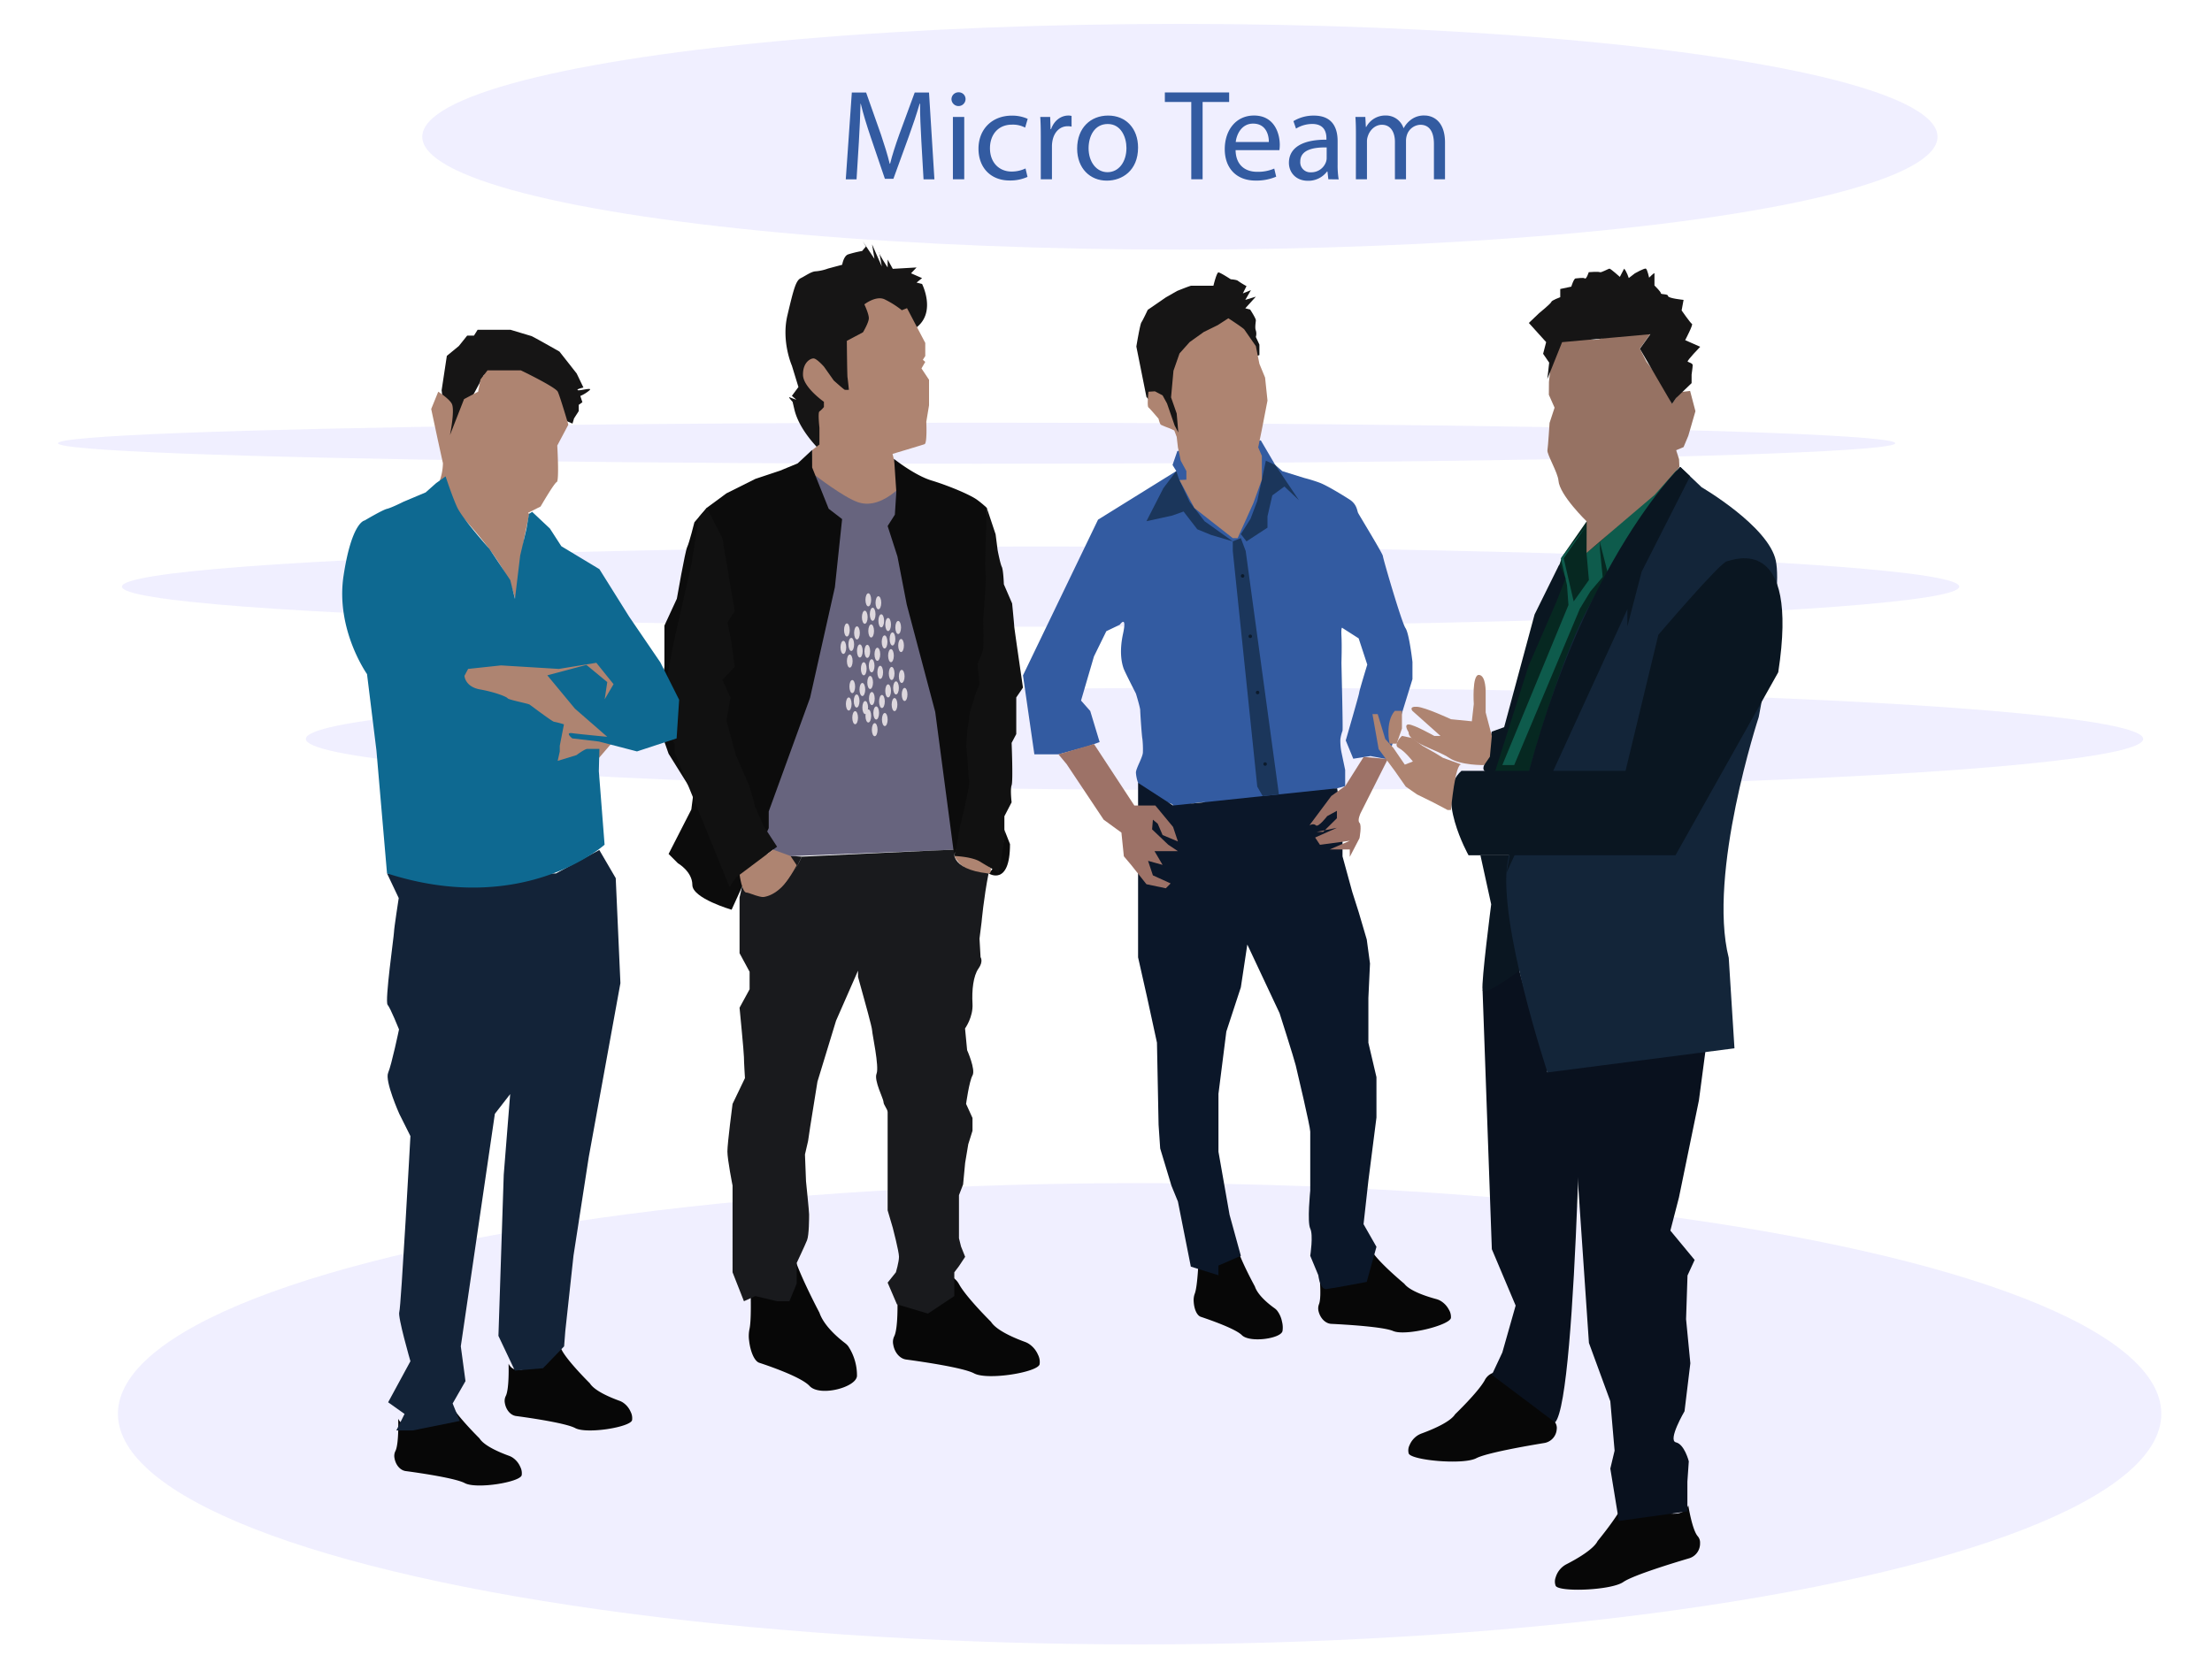 <svg id="Layer_1" data-name="Layer 1" xmlns="http://www.w3.org/2000/svg" viewBox="0 0 1137.68 859.71"><defs><style>.cls-1{fill:#6c63ff;opacity:0.1;isolation:isolate;}.cls-2{fill:#070707;}.cls-3{fill:#161515;}.cls-4{fill:#335ba1;}.cls-5{fill:#0b1729;}.cls-6{fill:#1b365b;}.cls-7{fill:#0c1b2d;}.cls-8{fill:#9d7267;}.cls-9{fill:#ae8471;}.cls-10{fill:#062821;}.cls-11{fill:#0e5b4c;}.cls-12{fill:#0a1621;}.cls-13{fill:#967263;}.cls-14{fill:#09111e;}.cls-15{fill:#132539;}.cls-16{fill:#191a1d;}.cls-17{fill:#67647e;}.cls-18{fill:#0c0c0c;}.cls-19{fill:#111;}.cls-20{fill:#ddd7dd;}.cls-21{fill:#132338;}.cls-22{fill:#0e6991;}</style></defs><title>about-us</title><ellipse class="cls-1" cx="586.13" cy="727.3" rx="525.48" ry="118.65"/><ellipse class="cls-1" cx="535.2" cy="301.78" rx="472.49" ry="20.64"/><ellipse class="cls-1" cx="502.3" cy="228.01" rx="472.49" ry="10.56"/><ellipse class="cls-1" cx="629.8" cy="380.14" rx="472.49" ry="26.3"/><ellipse class="cls-1" cx="606.85" cy="70.35" rx="389.66" ry="58.06"/><path class="cls-2" d="M614.47,665.57h0c1.56-3.93,2-18.45,2-18.45,2.45,9.54,11.77-1,11.77-1,.81-7.54,2.7-9.22,4.4-9s2.93,2.07,3.69,4.83c2,6.92,9.07,19.83,9.07,19.83,1.52,4.62,7.21,9.16,10.23,11.3a6.56,6.56,0,0,1,1.17,1.09,13.51,13.51,0,0,1,2.57,5.76,12,12,0,0,1,.25,4.8c-.79,3.93-16.85,6.19-20.9,2.13-3.18-3.21-15.81-7.66-21.06-9.42-2-.61-3.51-3.87-3.72-7.92A9.56,9.56,0,0,1,614.47,665.57Z"/><path class="cls-2" d="M678.2,674.7c.94,3.64,3.65,6.25,6.59,6.35,7.81.38,26.67,1.51,31.74,3.68,6.45,2.76,29.19-3,29.72-6.77a7.3,7.3,0,0,0-1.11-4.31,11.27,11.27,0,0,0-4.59-4.64,9.32,9.32,0,0,0-1.85-.72c-4.66-1.25-13.55-4.06-16.46-7.91,0,0-12.16-10.1-16.1-15.93a7,7,0,0,0-6.07-3.54c-2.46.2-4.93,2.17-4.93,9.21,0,0-11.77,11.72-16.77,3.61,0,0,1.6,13.31,0,17.24h0A6,6,0,0,0,678.2,674.7Z"/><path class="cls-3" d="M589.64,204.22l-5.19-25.94s1.87-11.41,2.6-12.45,3.26-6.43,3.26-6.43L599.6,153l5.81-3.32s6.64-2.69,7.26-2.69h11.42s1.65-6.85,2.59-6.85,6.33,3.53,6.33,3.53,3.11.2,3.73.83a43.77,43.77,0,0,0,4.36,2.69l-1.87,3.74,4.15-1.66-2.9,5,5.43-1.66-5.43,6,2.49.62s3,4.56,2.94,5.6-.59,3.94,0,5.19a5.87,5.87,0,0,1,0,3.32l1.83,3.94v5.4s-6.25,2.69-15.38-2.91-19.61,1.45-19.61,1.45L607.46,225Z"/><path class="cls-4" d="M605,242.34l-40.26,25-38.6,80.1L532,388.07H544.4L559.34,384l6.23-2.25-4.84-16L556,360.4l6.64-22.69,6.37-13,6.92-3.32s3.87-5.53,1.66,4.7-.28,16.05.27,17.71,6.37,13,6.37,13,2.21,7.2,2.21,8.58.83,13.56,1.11,14.66a48.38,48.38,0,0,1,.27,6.92c0,2.49-3.59,8.3-3.59,10.51a19.34,19.34,0,0,0,1.1,5.26l6.34,9.62s11.09-.19,11.65,2,13.83-2.8,17.43-1.41,6.08,1.11,8.3,1.38,12.17-1.93,12.17-1.93l23.79.27s6.37-4.7,12.45-5.26a90.62,90.62,0,0,0,14.39-3v-8.3L689.94,387a30.68,30.68,0,0,1-.56-6.64,19.8,19.8,0,0,1,1.11-4.43c.28-.83-.55-33.47-.55-34.86s.27-8.3,0-13.83.55-4.15.55-4.15l8.3,5.31,4.43,13.5s-4.15,13.56-4.15,14.39-6.92,24.62-6.92,24.62l3.87,9.41,8.86-1.38,8.85,1.66,12.73-41.23v-8.85s-1.66-14.66-3.6-17.43-11.62-36-11.62-37.08-12.17-21-12.73-22.13-.55-4.43-4.42-6.92-11.62-7.19-15.22-8.57a79.56,79.56,0,0,0-8-2.49l-11.34-3.52-3.6-3.12-7.47-12.73L605.55,232l-2.49,7.2Z"/><path class="cls-5" d="M612.47,651.6l14.21,4.45v-5l11.52-5-5.81-21.12-5.71-32.43V562.68l4.05-32,7.47-22.78,3.32-22,16.6,35.33s7.47,23.37,8.3,26.84,7.47,31.5,7.47,34.09v30.35s-1.66,16.17,0,19.52,0,14,0,14l4.15,10s.83,7.47,4.15,7.12,20.75-3.68,20.75-3.68l5-18.06-6.64-11.64,2.49-22.38,4.15-32.51V554.11l-4.15-17.68v-23l.83-17.76-1.66-12.33-4.15-14.09-3.32-10.44-5-18.26V422.1l-2.77-16.58-84.38,8.86-18-11.65v89.75l4.71,20.91,5,23,.83,42.24.83,12.19L602.51,610l3.32,8.12Z"/><polygon class="cls-6" points="598.36 251.11 589.64 268.13 602.92 265.22 608.73 263.15 615.79 272.28 622.84 275.18 634.05 278.5 619.52 268.13 611.84 258.17 606.24 246.13 605 242.34 598.36 251.11"/><polygon class="cls-6" points="641.1 278.5 651.89 271.45 651.89 265.64 654.38 254.85 660.61 250.28 668.08 257.34 655.9 239.22 651.06 237 646.64 257.75 643.18 266.88 638.2 274.77 641.1 278.5"/><polygon class="cls-6" points="634.05 283.48 646.64 404.67 649.43 409.54 657.77 408.66 640.69 283.48 638.2 276.84 634.05 278.5 634.05 283.48"/><circle class="cls-7" cx="639.1" cy="296.28" r="0.9"/><circle class="cls-7" cx="643.04" cy="327.34" r="0.9"/><circle class="cls-7" cx="646.81" cy="356.25" r="0.9"/><circle class="cls-7" cx="650.68" cy="393.05" r="0.9"/><polygon class="cls-8" points="562.66 382.75 583.41 414.38 594.21 414.38 603.34 425.42 605.83 432.89 597.94 429.57 595.45 423.76 592.96 421.68 592.55 426.66 600.85 434.55 605.83 437.87 600.43 437.87 593.79 437.87 597.94 444.92 593.7 443.75 590.47 442.85 592.96 450.32 602.09 454.47 599.6 456.96 589.64 454.88 581.75 444.92 578.02 440.51 576.77 428.32 567.64 421.68 548.55 393.05 544.4 388.07 562.66 382.75"/><path class="cls-8" d="M673.47,424.59s2.08-1.25,3.32,0,5.81-4.73,5.81-4.73l5-2.74v3.82l-7.05,7h-3.32l10.37-2.08-11.2,5,2.49,3.74,15.35-2.08L683.85,437h10.37v3.81l5-9.62s1.25-6.64,0-7.89.56-5,.56-5l14-27.8-12.43-1.1-9.43,14.93-7.19,5.15Z"/><path class="cls-9" d="M636.54,276.84l8.09-18L649,246.73V234.51l-1.87-4.35L649,221l2.9-14.94-1.24-11.82-2.91-7.06-1.83-9.13s-5.36-7.68-5.91-8.51-8.24-5.81-8.24-5.81l-5.46,3.53-7.19,3.53L611.84,176l-5.18,5.81-3.12,8.92-1.24,13.69,2.9,8.3.83,9.76-1.26-2.39-.6-1.14-3.95-11.41-2.28-4.15L594,201.31l-3.32.21s-.83,7.47,0,8.09,5.19,5.81,5.19,5.81.62,2.7,1.24,3.11a46.72,46.72,0,0,0,4.36,1.77l2.49,1.14,1.24,3.32.63,5.4,1.45,6.84,2.9,5.34v4.42l-3.55.2,7.67,14.39,19.75,15.49Z"/><path class="cls-2" d="M874.38,793.87a7.9,7.9,0,0,1-5.47,7.74c-8.54,2.52-29.07,8.81-34,12.24-6.35,4.36-33.14,5.3-34.8,1.94a6.12,6.12,0,0,1,0-4.32,11.13,11.13,0,0,1,5.59-6.78c4.81-2.46,13.84-7.54,16-11.93,0,0,10.57-12.78,13.28-19.3a7.9,7.9,0,0,1,5.7-5c2.79-.5,6.07.65,8.07,7.21,0,0,16.35,7.64,19.57-1.29,0,0,2,12.83,4.93,16h0A5,5,0,0,1,874.38,793.87Z"/><polygon class="cls-10" points="766.95 397.35 803.43 286.36 816.04 268.23 853.57 261.04 793.5 397.35 766.95 397.35"/><path class="cls-2" d="M800.65,735.32a7.68,7.68,0,0,1-6.25,7c-8.75,1.43-29.8,5.08-35.12,7.85-6.76,3.53-33.47,1.08-34.76-2.46a6.06,6.06,0,0,1,.46-4.29,10.94,10.94,0,0,1,4.31-5.09,11.37,11.37,0,0,1,2-.94c5-1.84,14.54-5.74,17.1-9.84,0,0,11.85-11.36,15.23-17.49a7.71,7.71,0,0,1,6.19-4.23c2.82-.14,6,1.42,7.25,8.19,0,0,15.44,9.65,19.58,1.19,0,0,.64,13,3.21,16.56h0A5.05,5.05,0,0,1,800.65,735.32Z"/><polyline class="cls-11" points="826.75 294.11 822.84 278.82 863.76 240.22"/><polygon class="cls-11" points="822.84 278.82 815.98 284.45 817.21 298.39 809.38 309.39 804.24 287.19 815.5 271.05 802.77 287.19 805.95 301.08 806.69 311.26 772.68 393.58 778.79 393.58 812.56 313.14 817.94 304.29 824.3 296.79 822.84 282.31 822.84 278.82"/><path class="cls-12" d="M770,393.58l.51-1.62,15.63-49.33,14.44-33.24,4.59-11.78L802,290.35l-12.72,25.74-15.66,58-6.37,2.28-3.91,17.16s-2.66,5.41,5.78,2.95"/><path class="cls-13" d="M796.66,196.51l1.83-16.89s5-10.37,18.23-5.36c7.44,2.82,15.9-6.16,16.88-6.16s8.32-1.08,9.3,0,5.87,3.75,5.87,3.75l-5.38,7.51,3.42,6.7,7.83,10.45,5.26,11.2,4.22-6,5.14-.61L872,211.53l-3.67,12.67L865.9,230l-3.8,1.61,1.47,4.62.19,4L851,254.6l-22.67,19.29L816,284.45l.07-16.22s-14-13.55-14.52-21c-.29-4-6-13.58-5.67-15.59s1.1-14.08,1.1-14.08l2.57-7.84-2.94-6.64Z"/><path class="cls-3" d="M795.83,195l.95-8.45L793.66,182l1.56-6-8.9-9.86,5.23-5s6.14-5,6.33-5.83,4.59-2.42,4.59-2.42v-4.22l5.68-1.21s1.29-4.22,2.21-4.22,4-.6,4.77,0,2-3.22,2-3.22,5-.4,5.68,0,4.41-1.81,5-1.81,5.32,4.23,5.32,4.23l2.2-4.23c1.29,1.41,2.39,4.83,2.39,4.83l3.12-2.41s4.95-2.82,5.69-2.42,1.65,4.63,1.65,4.63,2.75-2.82,2.75-2.21v6.23s3.3,3.22,3.3,4,3.67.2,3.67,1.41,8,2,8,2l-1,5.43s4.58,6.6,5.32,6.92-3.49,8.36-3.49,8.36l7.71,3.42s-7,7.24-6.42,7.64,2.57.81,2.57,1.81-.56,4.83-.56,4.83v4.42l-8,7.69-2.08,3-16.51-28.35,5.38-7.51-45.39,4.09Z"/><path class="cls-14" d="M799.81,731.76C811.58,719.26,814,509.91,814,509.91L795.92,551.7l-14.77-53.33-18.64,10.85,4.78,133.42,12.24,29-6.85,24.13-5.39,11.51Z"/><path class="cls-12" d="M782.74,498.37s-19.5,14.87-20.23,10.85,4.44-44,4.44-44L761.42,440h15.06Z"/><path class="cls-14" d="M832.62,782.43l-4.4-26.93,2.2-9.22-2.2-25.43-11-30-6.31-92.48-5.13-43.57-15.72-6V488.48h94l-10.27,77.59-10.28,50-4.4,17,12.48,15.09-3.67,8-.74,22.47,2.2,22.69L866.39,726s-8.81,15-4.41,16,6.61,9.77,6.61,9.77l-.73,10.48v15.28Z"/><path class="cls-15" d="M795.92,551.7s-25.69-77.43-20.55-108,23.49-93.3,37.44-123.06,51.38-80.43,51.38-80.43l11,10.45s34.49,20.11,38.16,37.81-8.8,80.43-8.8,80.43-26.43,80.43-15.42,123.86l2.94,46.53Z"/><path class="cls-12" d="M774.8,449.06,837,313.41v8.85l7.34-28.15L869.27,245l-5.08-4.82S801.06,300.81,774.8,449.06Z"/><path class="cls-12" d="M914.59,345.85,861.74,440H755.31s-17.62-31.37-3.67-43.44h84.41l16.88-70s31.56-37,35.23-37.81S925.6,274.27,914.59,345.85Z"/><path class="cls-9" d="M751.64,393.3l-9.55-3.48-3.91-2.41-6.61-3.76-5.38-4-5.14-1.07s-4.89,4.56-1.71,6.17,7.34,7,7.34,7l-4.16,1.6-5.87-8.57-4.16-4.56-3.92-12.87h-2.69l3.18,18,8.32,11.26,5.63,8.05,5.75,4,8.69,4.29,7.09,3.75h1.72S748.46,392.23,751.64,393.3Z"/><path class="cls-9" d="M717.38,365.69h3.67v9.12l-2.72,7.76h-3.65S712.24,371.59,717.38,365.69Z"/><path class="cls-9" d="M724.48,376.68s-2.69-4,0-4,13.21,5.9,13.21,5.9h3.18l-14.43-12.87s-2-2.36,2.32-2.12,17.5,6.41,17.5,6.41L757,371.06l1-8.86s-1-15.28,2.69-15,3.42,9.12,3.42,9.12v10.18l3.17,12.07-1,10.72-2.94,4.29s-12.21.27-18.09-3.75S724.23,382,724.48,376.68Z"/><path class="cls-4" d="M473.87,72.6c-.33-6.22-.73-13.71-.66-19.28H473c-1.53,5.24-3.38,10.8-5.63,17L459.49,92h-4.37l-7.23-21.27c-2.12-6.29-3.91-12.06-5.17-17.36h-.13c-.13,5.57-.46,13.06-.86,19.75l-1.19,19.15H435l3.11-44.66h7.36l7.62,21.6c1.85,5.5,3.38,10.4,4.5,15h.2c1.13-4.5,2.72-9.41,4.71-15l7.95-21.6h7.36l2.78,44.66H475Z"/><path class="cls-4" d="M496.6,51.13a3.62,3.62,0,0,1-7.23,0A3.56,3.56,0,0,1,493,47.49,3.46,3.46,0,0,1,496.6,51.13Zm-6.5,41.09V60.15h5.83V92.22Z"/><path class="cls-4" d="M528.47,91a21.55,21.55,0,0,1-9.21,1.85c-9.68,0-16-6.56-16-16.37s6.76-17,17.23-17a19.57,19.57,0,0,1,8.08,1.66l-1.32,4.51a13.46,13.46,0,0,0-6.76-1.53c-7.36,0-11.33,5.44-11.33,12.13,0,7.42,4.77,12,11.13,12a16.59,16.59,0,0,0,7.16-1.59Z"/><path class="cls-4" d="M535.3,70.15c0-3.77-.07-7-.27-10h5.1l.2,6.29h.27c1.46-4.31,5-7,8.88-7a6,6,0,0,1,1.65.2v5.5a8.27,8.27,0,0,0-2-.2c-4.11,0-7,3.11-7.82,7.49a15.53,15.53,0,0,0-.27,2.71v17.1H535.3Z"/><path class="cls-4" d="M585.33,75.92c0,11.86-8.22,17-16,17C560.68,93,554,86.59,554,76.45c0-10.74,7-17,15.91-17C579.1,59.42,585.33,66.11,585.33,75.92Zm-25.45.33c0,7,4,12.33,9.74,12.33s9.74-5.24,9.74-12.46c0-5.44-2.71-12.33-9.61-12.33S559.88,70.15,559.88,76.25Z"/><path class="cls-4" d="M612.7,52.46H599.11v-4.9h33.07v4.9H618.53V92.22H612.7Z"/><path class="cls-4" d="M635.49,77.24c.13,7.89,5.17,11.14,11,11.14a21,21,0,0,0,8.88-1.66l1,4.17a26,26,0,0,1-10.67,2c-9.88,0-15.78-6.49-15.78-16.17s5.7-17.29,15.05-17.29c10.47,0,13.25,9.21,13.25,15.11a21,21,0,0,1-.2,2.71Zm17.1-4.17c.06-3.71-1.53-9.48-8.09-9.48-5.89,0-8.48,5.44-8.94,9.48Z"/><path class="cls-4" d="M683.2,92.22l-.46-4h-.2A12,12,0,0,1,672.73,93c-6.49,0-9.81-4.57-9.81-9.21,0-7.76,6.9-12,19.29-11.93v-.66c0-2.65-.73-7.43-7.29-7.43a16,16,0,0,0-8.35,2.39l-1.33-3.84a19.86,19.86,0,0,1,10.54-2.85c9.81,0,12.19,6.69,12.19,13.12v12a46,46,0,0,0,.53,7.69Zm-.86-16.37c-6.36-.13-13.58,1-13.58,7.23a5.16,5.16,0,0,0,5.5,5.56A8,8,0,0,0,682,83.27a6,6,0,0,0,.33-1.85Z"/><path class="cls-4" d="M697.38,68.83c0-3.32-.06-6-.26-8.68h5.1l.27,5.17h.19a11.07,11.07,0,0,1,10.08-5.9,9.49,9.49,0,0,1,9.08,6.43H722a13.08,13.08,0,0,1,3.58-4.18,10.92,10.92,0,0,1,7.09-2.25c4.24,0,10.53,2.78,10.53,13.91V92.22h-5.7V74.06c0-6.16-2.25-9.87-7-9.87a7.56,7.56,0,0,0-6.9,5.3,9.82,9.82,0,0,0-.46,2.92V92.22h-5.7V73c0-5.1-2.25-8.81-6.69-8.81-3.65,0-6.3,2.91-7.22,5.83a7.86,7.86,0,0,0-.47,2.85V92.22h-5.7Z"/><polygon class="cls-16" points="380.41 461.59 385.58 438.8 412.42 440.7 398.13 469.88 380.41 461.59"/><path class="cls-3" d="M424.44,234.2S411.36,223,408.52,210.43l-.88-3.72s-2.66-2.83-1.42-2.3,3.37,1.24,3.37,1.24l-2.31-2,3.37-4.55-3.37-11s-5.49-12.4-2.3-25.86,4.32-17.89,6.85-19.13,5.55-3.54,7.85-3.54a24.42,24.42,0,0,0,6.2-1.42l7.27-1.95s.7-4.43,3-5.31a54.75,54.75,0,0,1,7.26-1.77l1.94-2.31-1.59-2.65,6,9-1.24-7.44,5,11.34s-1.42-8.33-1.42-7.27,4.43,7.8,4.43,7.8v-4.08l2.65,4.79,12.23-.71-2.84,3,5.67,2.48-2.83,2.3,2.83.71s7.26,14.27-2.66,22.19l-13.4,12.52-5.31-6.42s3.13,4.41,3.66,4.41-10.35-9.48-11.3-9.14,11.3,50.78,11.3,51.49-26.24-4.78-26.24-4.78l-18.4-20.67s28.51,24.92,28.51,26.51S424.44,234.2,424.44,234.2Z"/><path class="cls-9" d="M416.6,251.74l1.13-20.23,3.72-2.83V220s-.88-7.79,0-8.33a13.34,13.34,0,0,0,2.31-2.3v-2.66S413.13,199.27,413,192.9s3.72-8.51,5.4-8.51,5.41,4.26,5.41,4.26l5,7.08s5.13,4.61,5.67,4.78a8.07,8.07,0,0,0,2.12,0s-.53-5.31-.71-6.37-.35-18.78-.35-18.78l8.32-4.43s3-5,3-7.26-2.3-7.09-2.3-7.09,5.85-4.6,10.28-2.65a47.89,47.89,0,0,1,9,5.66l2.66-1.06,9.39,17.89v6.73l-1.24,1.95,1.24,1.07-1.95,3.36,3.89,5.85v13.11l-1.41,8.5s.53,11-.89,11.51-16.47,5-16.47,5l.8,3.29,6.61,14.46S437.15,273.17,416.6,251.74Z"/><path class="cls-17" d="M419.35,244.58s14.58,11.32,22,13.8c13.81,4.64,27-13.8,27-13.8l.93,27.62L480,317.37,490.8,437.11l-91.13,3.59L382.19,409,413,323Z"/><path class="cls-2" d="M459.41,691.72c.69,4.13,3.45,7.29,6.7,7.68,8.65,1.17,29.49,4.23,34.91,7.13,6.9,3.68,32.72-.56,33.67-4.69a8.07,8.07,0,0,0-.82-4.89,12.73,12.73,0,0,0-4.65-5.6,10.15,10.15,0,0,0-2-1c-5.07-1.84-14.67-5.8-17.53-10.36,0,0-12.55-12.39-16.37-19.24-1.47-2.74-3.87-4.43-6.4-4.51-2.76,0-5.69,1.94-6.36,9.76,0,0-14.2,11.89-19,2.41,0,0,.5,14.94-1.69,19.15h0A6.56,6.56,0,0,0,459.41,691.72Z"/><path class="cls-2" d="M385.28,689.7c.71,6,2.88,10.66,5.27,11.38,6.37,2.1,21.74,7.5,25.84,11.94,5.22,5.63,23.87.77,24.37-5.12a27.16,27.16,0,0,0-4.51-15.36,8.85,8.85,0,0,0-1.5-1.5c-3.79-2.88-11-9-13.3-15.75,0,0-9.76-18.43-12.89-28.48-1.2-4-3-6.56-4.89-6.8-2-.15-4.06,2.52-4.17,13.75,0,0-9.79,16.42-13.74,2.55,0,0,1.09,21.52-.3,27.48h0A17.45,17.45,0,0,0,385.28,689.7Z"/><path class="cls-18" d="M376.28,468s-20.19-5.85-20.19-12.76-7.44-11.16-7.44-11.16l-4.78-4.78,11.69-22.85,1.06-8.26-12.75-20.44-3.72-10.63V364.29L338,358.52s3.72-13.81,3.72-15.41V321.85L348.12,308s4.25-24.45,5.31-26.57,3.72-12.76,3.72-12.76l6.38-7.44,10.1-7.44,14.88-7.44,12.75-4.25,9-3.72,7.44-6.91v9l8.51,21.25,6.91,5.32-3.72,35.07-12.76,56.86-21.26,58.46V426Z"/><polygon class="cls-19" points="399.67 435.58 378.41 451.52 375.22 456.3 347.06 387.22 347.06 382.97 343.33 376.06 343.33 361.71 343.33 346.83 346.52 330.36 355.56 290.5 359.48 266 363.53 261.27 371.5 276.68 377.88 314.42 374.16 320.26 376.28 330.89 377.88 343.11 371.5 349.75 375.75 358.79 373.63 370.75 378.41 388.28 385.58 404.76 388.51 415.38 392.76 424.95 399.67 435.58"/><path class="cls-9" d="M380.41,450s1.19,9.21,3.58,9.21,10.1,5.31,15.68,0,10.09-14.09,10.09-14.09l-3.19-4.78-8.95-3.25Z"/><path class="cls-18" d="M490.8,440.36,481,366.23,466.36,311l-4.78-24.71-5.05-15.68,3.72-5.84L461,253,460,238.16l-.26-2.13s10.62,8.5,19.39,11.16,20.2,7.44,23.65,10.1a52.69,52.69,0,0,1,4.78,4s1,106.05,2.1,111.1S490.8,440.36,490.8,440.36Z"/><path class="cls-18" d="M508.47,449.35s11,6.95,11-15.1l-2.92-7.44S517.31,440.36,508.47,449.35Z"/><path class="cls-9" d="M490.8,440.36s4.45,10,17.67,9c1.29.58,1.17-2.75,1.17-2.75S497.71,437.17,490.8,440.36Z"/><path class="cls-16" d="M406,669.4h-6.37l-11.16-2.65-5.85,2.65-5.85-14.88V609.89s-2.65-13.29-2.65-17.54,2.65-24.45,2.65-24.45l6.38-13.28s-.53-8.37-.53-10.83-2.25-25.39-2.25-25.39l5.17-9.48v-9l-5.17-9.56V461.59l3.58-2.36s14.08,12.1,28.43-18.53c73.87-3.53,78.38-3.59,78.38-3.59s-3.18,10.07,17.67,12.24c-2.52,12.8-3.58,25-3.58,25l-1.07,8.51.54,9.56s1.59,2.13-1.07,5.85-3.48,11.16-3.07,18.07-3.84,12.75-3.84,12.75l1.07,11.16s4.48,10,2.77,13-3.3,14.64-3.3,14.64l3.3,7.25v6.57L498,588.63l-1.6,9.56-1.06,11.16-2.12,5.49V637l1.06,4.25,2.12,5.31-3.18,4.79-2.4,3.18v12.23l-13.55,9L461.31,671l-4.78-11.16,4.25-5.32s1.59-5.31,1.59-8-3.19-14.88-3.19-14.88l-2.65-9V572.15c0-1.59-2.13-3.72-2.13-5.31s-5-11-3.56-14.52-2.28-20.55-2.28-22.15-4.26-16.76-4.26-16.76l-3-10.87v-3.19L430,525.09l-9.57,31.36-3.72,23.14L415.61,587l-1.6,6.91.54,13.82s1.59,15.41,1.59,17,0,10.63-1.06,13.29-5.32,11.69-5.32,11.69v10.63Z"/><path class="cls-19" d="M490.8,440.36s9,.27,13.29,2.92,7.71,4.52,7.71,4.52l1.86,1.55,2.92-17.23V419.9l3.72-7.17s-.8-6.64,0-8.77,0-21.79,0-21.79l2.39-4.52V358.79l3.45-5.05s-4.51-30.82-4.51-31.62-1.07-11.69-1.07-11.69l-4.25-9.83s-.26-7.44-1.06-9-2.13-8.5-2.13-8.5l-1.06-8.24-4.52-13.55-.73,23.24s-.22,8.85.18,11-1.31,22.65-1.31,22.65.27,13.28,0,15.67-2.92,6.91-2.92,8,1.33,9.3.8,10.63-2.39,5.58-2.39,6.38-2.39,6.38-2.66,9.56-1.06,6.91-1.06,8.24-.8,6.91-.27,9.83.8,13.55,1.33,15.15-4,20.56-4,20.56a72.67,72.67,0,0,0-1.59,7.6C492.93,431.06,490.8,440.36,490.8,440.36Z"/><ellipse class="cls-20" cx="448.31" cy="342.51" rx="1.47" ry="3.37"/><ellipse class="cls-20" cx="451.25" cy="336.59" rx="1.47" ry="3.37"/><ellipse class="cls-20" cx="446.07" cy="335.08" rx="1.47" ry="3.37"/><ellipse class="cls-20" cx="444.25" cy="344.04" rx="1.47" ry="3.37"/><ellipse class="cls-20" cx="447.54" cy="351.09" rx="1.47" ry="3.37"/><ellipse class="cls-20" cx="452.72" cy="345.88" rx="1.47" ry="3.37"/><ellipse class="cls-20" cx="459.02" cy="328.71" rx="1.47" ry="3.37"/><ellipse class="cls-20" cx="461.96" cy="322.8" rx="1.47" ry="3.37"/><ellipse class="cls-20" cx="456.78" cy="321.28" rx="1.47" ry="3.37"/><ellipse class="cls-20" cx="454.96" cy="330.24" rx="1.47" ry="3.37"/><ellipse class="cls-20" cx="458.25" cy="337.3" rx="1.47" ry="3.37"/><ellipse class="cls-20" cx="463.44" cy="332.08" rx="1.47" ry="3.37"/><ellipse class="cls-20" cx="448.83" cy="316" rx="1.47" ry="3.37"/><ellipse class="cls-20" cx="451.78" cy="310.09" rx="1.47" ry="3.37"/><ellipse class="cls-20" cx="446.59" cy="308.58" rx="1.47" ry="3.37"/><ellipse class="cls-20" cx="444.77" cy="317.53" rx="1.47" ry="3.37"/><ellipse class="cls-20" cx="448.06" cy="324.59" rx="1.47" ry="3.37"/><ellipse class="cls-20" cx="453.25" cy="319.38" rx="1.47" ry="3.37"/><ellipse class="cls-20" cx="437.82" cy="331.51" rx="1.47" ry="3.37"/><ellipse class="cls-20" cx="440.76" cy="325.59" rx="1.47" ry="3.37"/><ellipse class="cls-20" cx="435.58" cy="324.08" rx="1.47" ry="3.37"/><ellipse class="cls-20" cx="433.76" cy="333.04" rx="1.47" ry="3.37"/><ellipse class="cls-20" cx="437.05" cy="340.09" rx="1.47" ry="3.37"/><ellipse class="cls-20" cx="442.23" cy="334.88" rx="1.47" ry="3.37"/><ellipse class="cls-20" cx="460.84" cy="353.89" rx="1.47" ry="3.37"/><ellipse class="cls-20" cx="463.78" cy="347.97" rx="1.47" ry="3.37"/><ellipse class="cls-20" cx="458.6" cy="346.46" rx="1.47" ry="3.37"/><ellipse class="cls-20" cx="456.78" cy="355.42" rx="1.47" ry="3.37"/><ellipse class="cls-20" cx="460.07" cy="362.47" rx="1.47" ry="3.37"/><ellipse class="cls-20" cx="465.26" cy="357.26" rx="1.47" ry="3.37"/><ellipse class="cls-20" cx="440.59" cy="360.63" rx="1.47" ry="3.37"/><ellipse class="cls-20" cx="443.53" cy="354.71" rx="1.47" ry="3.37"/><ellipse class="cls-20" cx="438.34" cy="353.2" rx="1.47" ry="3.37"/><ellipse class="cls-20" cx="436.52" cy="362.16" rx="1.47" ry="3.37"/><ellipse class="cls-20" cx="439.82" cy="369.21" rx="1.47" ry="3.37"/><ellipse class="cls-20" cx="445" cy="364" rx="1.47" ry="3.37"/><ellipse class="cls-20" cx="450.65" cy="366.79" rx="1.47" ry="3.37"/><ellipse class="cls-20" cx="453.6" cy="360.88" rx="1.47" ry="3.37"/><ellipse class="cls-20" cx="448.41" cy="359.36" rx="1.47" ry="3.37"/><ellipse class="cls-20" cx="446.59" cy="368.32" rx="1.47" ry="3.37"/><ellipse class="cls-20" cx="449.88" cy="375.38" rx="1.47" ry="3.37"/><ellipse class="cls-20" cx="455.07" cy="370.16" rx="1.47" ry="3.37"/><path class="cls-3" d="M227.14,200.76l2.68-17.69L236,178l4.29-5.36h3.49l1.87-3h16.89s9.92,3,10.73,3.22,14.47,8,14.47,8l8.85,11.26,3.49,7.24s-3.76.81-2.95,1.34,7.77-1.61,6.16,0a18.21,18.21,0,0,1-4.82,3l1.07,3.22-1.88,1.34v3.22l-2.41,3.75-.8,2.68-22.25-9.34L249,192.73l-18.68,34.75Z"/><path class="cls-2" d="M202.9,750.11c.6,3.59,3,6.34,5.83,6.68,7.51,1,25.62,3.67,30.33,6.19,6,3.2,28.44-.49,29.26-4.07a7.14,7.14,0,0,0-.71-4.25,11,11,0,0,0-4.05-4.87,9.16,9.16,0,0,0-1.72-.85c-4.41-1.59-12.75-5-15.24-9,0,0-10.9-10.76-14.23-16.72a6.8,6.8,0,0,0-5.56-3.92c-2.4,0-4.94,1.69-5.52,8.49,0,0-12.34,10.33-16.49,2.09,0,0,.44,13-1.46,16.65h0A5.7,5.7,0,0,0,202.9,750.11Z"/><path class="cls-2" d="M259.66,721.79c.61,3.59,3,6.34,5.83,6.68,7.52,1,25.63,3.67,30.34,6.19,6,3.2,28.44-.49,29.26-4.07a7.12,7.12,0,0,0-.71-4.25,11,11,0,0,0-4.05-4.87,9,9,0,0,0-1.73-.85c-4.4-1.59-12.74-5-15.23-9,0,0-10.9-10.76-14.23-16.72a6.8,6.8,0,0,0-5.56-3.92c-2.4,0-4.94,1.69-5.52,8.49,0,0-12.34,10.33-16.49,2.09,0,0,.44,13-1.46,16.64h0A5.68,5.68,0,0,0,259.66,721.79Z"/><path class="cls-21" d="M203.85,735.88l4.22-8.49-8.44-6,11.46-21.12s-6.64-22.92-5.73-25.33,5.73-90.49,5.73-90.49L205.36,573s-7.54-16.89-5.73-21.11,5.59-22.32,5.59-22.32-4.34-10.86-5.87-12.67,3.29-35.59,3.29-37.4,2.43-17.5,2.43-17.5l-6-12.66h86.84l22.32-12.07,8.45,14.48,2.41,54-16.29,89.54-7.84,50.64-4.22,38.85-.61,7.83-10.85,11.26-14.48,1.21-8.45-17.85,2.73-82.89,3.31-41.49L254.52,573,237,692.6l2.41,17.9L232.81,722l3.62,9-24.13,4.87Z"/><path class="cls-9" d="M269.5,277.38s-4.16,33-4.65,30.62c-5.34-25.45-41.86-54-39.45-58.84a28,28,0,0,0,2.41-10.86l-2.65-12.07-3.38-15.82,3.62-8.91s6.11,3.93,7.1,6.5c1.43,3.68-1.07,15.82-1.07,15.82l7.24-18.5,7.24-3.82,1.21-6.28,3.62-4.69h17.15s17.83,8.56,19,11,5.43,16.92,5.43,16.92l-5.7,10.76s1.07,18.23-.27,18.77-8.31,12.6-8.31,12.6l-6.43,3.22.43.53.41-.95Z"/><polygon class="cls-9" points="237.87 355.9 235.59 342.37 280.77 340.09 316.96 341.16 318.17 378.16 298.46 401.08 237.87 355.9"/><path class="cls-22" d="M199.05,449.3,193.6,386l-4.83-39.21s-16.29-22.93-12.06-50.68,10.82-28.35,10.82-28.35,9.13-5.43,11.52-6,8.42-3.62,8.42-3.62l11.46-4.83,5.43-4.82,4.83-3.42s3.21,9.92,5.9,15.82,16.62,21.45,16.62,21.45l10.72,16.08,2.42,9.65,2.68-22.25,3.21-13.67,1.34-7.78,1.61-1.07,9.12,8.58,5.9,9.12,19.57,11.79,15.28,24.4,16.09,23.59L349.3,360,348,379.86l-20.38,6.7L308,381.47l-13.67-1.61s-4-3.22,0-2.68,18,1.87,18,1.87l-16.62-14.48-14.21-17.15,20.11-5.37,10.72,8.85L311,359.75l4.56-7.78-8.85-11-19.3,3.15-29.76-1.81-16.89,1.81-1.88,3.55s.27,5.63,8,7,13.68,3.76,14.21,4.56,10.46,2.68,11.26,3.22,11.8,8.85,12.6,8.85a44.51,44.51,0,0,1,5.1,1.34l-2.15,11v2.95l-1.07,4.83,9.65-2.95s4.29-3.22,5.63-3.22h6.17L308,396.75l2.95,37.8S269.45,472,199.05,449.3Z"/></svg>